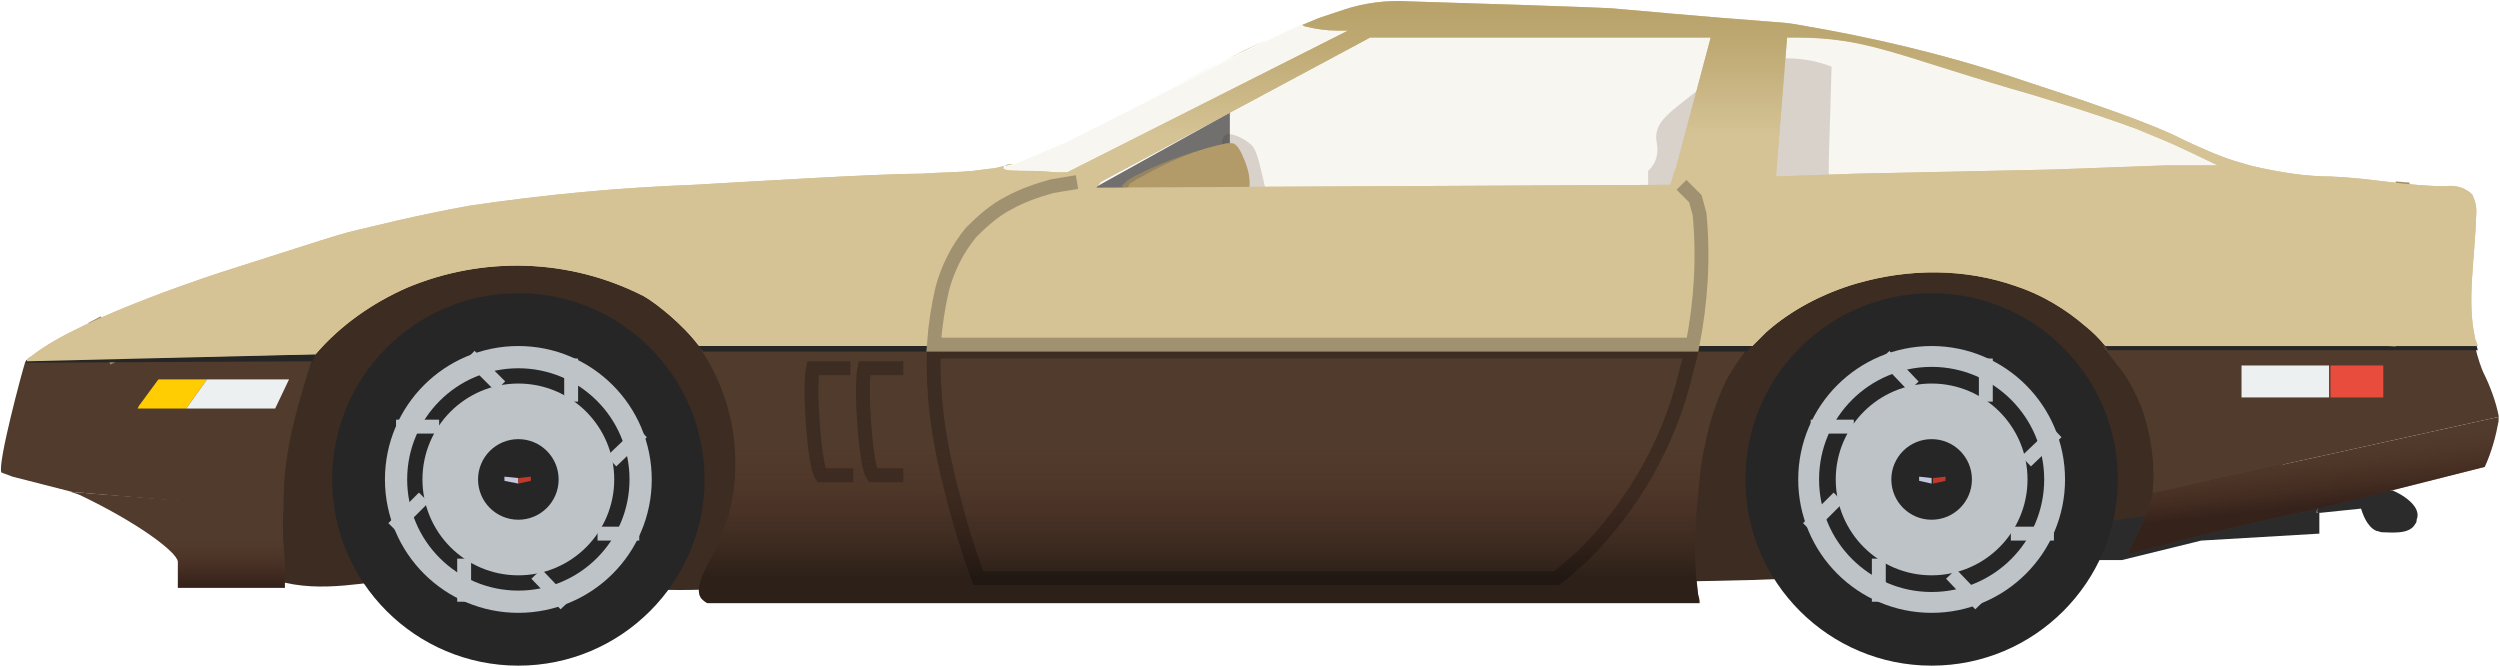 <?xml version="1.0" encoding="utf-8"?>
<!-- Generator: Adobe Illustrator 22.0.1, SVG Export Plug-In . SVG Version: 6.00 Build 0)  -->
<svg version="1.1" id="Layer_1" xmlns="http://www.w3.org/2000/svg" xmlns:xlink="http://www.w3.org/1999/xlink" x="0px" y="0px"
	 viewBox="0 0 179.9 47.9" style="enable-background:new 0 0 179.9 47.9;" xml:space="preserve">
<style type="text/css">
	.st0{opacity:0.2;fill:#513B2D;enable-background:new    ;}
	.st1{fill:#2B2B2B;}
	.st2{fill:#4F4F4F;}
	.st3{fill:#3D2C22;}
	.st4{fill:#513B2D;}
	.st5{fill:#D5C395;}
	.st6{fill:#B8A269;}
	.st7{fill:#262626;}
	.st8{fill:#BEC3C7;}
	.st9{fill:none;stroke:#BEC3C7;stroke-miterlimit:10;}
	.st10{fill:#FFCD02;}
	.st11{fill:#ECF0F1;}
	.st12{fill:#E84C3D;}
	.st13{opacity:0.1;fill:#B8A269;enable-background:new    ;}
	.st14{fill:#513B2D;stroke:#3D2C22;stroke-miterlimit:10;}
	.st15{fill:none;stroke:#3D2C22;stroke-miterlimit:10;}
	.st16{fill:none;stroke:#4F4F4F;stroke-miterlimit:10;}
	.st17{fill:none;stroke:#A08C5F;stroke-miterlimit:10;}
	.st18{opacity:0.66;fill:#2B2B2B;enable-background:new    ;}
	.st19{opacity:0.85;fill:#9E895F;enable-background:new    ;}
	.st20{fill:#B29B68;}
	.st21{fill:#C3C8DF;}
	.st22{fill:#C2382B;}
	.st23{opacity:0.57;fill:url(#SVGID_1_);enable-background:new    ;}
	.st24{opacity:0.57;fill:url(#SVGID_2_);enable-background:new    ;}
	.st25{opacity:0.57;fill:url(#SVGID_3_);enable-background:new    ;}
	.st26{fill:url(#SVGID_4_);}
	.st27{fill:none;stroke:#A09270;stroke-miterlimit:10;}
</style>
<g id="Layer_1_copy">
	<title>corvette</title>
	<path class="st0" d="M89.9,10.3c0.5,0.4,0.6,0.8,1.3,3.9c0.2,0.9,0.3,1.3,0.1,1.5s-1.2,0-1.7-0.3c-1.1-0.8-1.3-2.1-1.6-4.5
		c-0.1-0.6-0.1-1,0.2-1.2S89.4,9.9,89.9,10.3z"/>
	<path class="st0" d="M118.6,12.3c0.3-0.3,0.5-0.6,0.6-1c0.2-0.7-0.1-1.1,0-1.7s0.4-1,1.2-1.7c2.1-1.7,4.5-3.8,8.2-3.7
		c1.1,0,2.2,0.2,3.2,0.6l-0.2,6.7v2.3h-13L118.6,12.3z"/>
	<polygon class="st1" points="166.9,35.4 151,36 151,40.3 152.7,40.3 158.4,38.9 166.9,38.4 166.9,36.9 166.7,36.9 	"/>
	<polygon class="st2" points="166.9,35.3 166.9,35.4 166.9,35.4 	"/>
	<polygon class="st2" points="166.9,35.4 166.7,36.9 166.9,36.9 	"/>
	<path class="st1" d="M172.2,35.3h-2l-3.4,0.1v1.5h0.2l2.9-0.3c0.1,0.3,0.4,1.3,1.1,1.6c0.1,0,0.3,0.1,0.4,0.1c0.6,0,2,0.2,2.4-0.6
		c0.1-0.1,0.1-0.2,0.1-0.3C174.2,36.7,173.5,35.9,172.2,35.3z"/>
	<path class="st3" d="M164.3,33.4c0.1-0.2,0.3-0.4,0.4-0.5c1.7-2.7,1.2-6.6-0.2-9.1c-4.2-8.1-20.1-9.6-32.1-6
		c-8.5,2.6-7.9,5.6-16.4,9.5c-18.9,8.5-40.4,1.8-46.6-0.2c-14-4.4-15.9-9.1-27.5-9.5c-10.1-0.3-16.7,3.1-21.7,5.7
		c-4,2-5.9,3.7-6.7,6.1c-0.7,2.3-0.5,4.7,0.5,6.8l8.8,0.8L14,36.2c0.8,1.7,2,3.3,3.5,4.4c3.1,2.2,6.8,1.6,9.4,1.3
		c8.1-1,16.3,0.9,24.4,0.5c18.9-0.9,37.8-1.1,49-0.9c11.4,0.1,13.3,0.5,23.1,0.3c16.5-0.3,5.1-1.3,32.7-4.9c2.2-0.3,6.1-0.8,8.1-3.4
		L164.3,33.4z"/>
	<path class="st4" d="M20.5,34.1c0.2-2.1,0.7-4.1,1.3-6.1c0.3-1.1,0.6-1.9,0.8-2.6L1.9,26l-0.1,0.1c-0.2,0.6-2,7.3-1.7,7.9l0.8,0.3
		l4.3,1.1l15.2,1.3C20.4,35.2,20.5,34.1,20.5,34.1z"/>
	<path class="st4" d="M5.1,35.4l0.6,0.2c4.2,2,7,4.1,7.1,4.8c0,0.5,0,1.1,0,1.1c0,0.3,0,0.6,0,0.8h7.7c0-0.4,0-0.7,0-1.1
		c0-0.3,0-0.5,0-0.6c-0.1-1.3-0.2-2.7-0.1-4L5.1,35.4z"/>
	<path class="st4" d="M50.6,25.4c1.4,2.2,2.2,4.7,2.3,7.3c0.1,2.3-0.3,4.5-1.3,6.6c-0.6,1.2-1.8,3-1.1,3.8c0.1,0.1,0.2,0.2,0.4,0.3
		h71.4c0-0.1,0-0.3-0.1-0.6c-0.3-2.4-0.3-4.8,0-7.2c0.1-1.2,0.2-2.4,0.5-3.6c0.3-1.6,0.8-3.1,1.5-4.6c0.5-0.9,1.1-1.8,1.8-2.6H50.2
		C50.4,25,50.5,25.2,50.6,25.4z"/>
	<path class="st5" d="M178.1,24.3c-0.6-2.7,0-5.6,0.1-9.1c0-0.4-0.1-0.8-0.3-1.2c-0.5-0.5-1.2-0.7-1.9-0.6c-2.8,0-5.5-0.6-8.3-0.7
		c-1.8,0-3.6-0.3-5.4-0.7c-0.5-0.1-1-0.3-1.1-0.3c-1.4-0.4-2.7-1-4-1.6c-3-1.6-11.4-4.2-12.2-4.5c-5.1-1.7-10.2-2.9-15.5-3.8
		c-1.7-0.3-0.2,0-13.5-1.2c0,0-1.4-0.1-14.6-0.5c-1.6-0.1-3.2,0.1-4.7,0.6c-0.6,0.2-1.2,0.4-1.8,0.6l-1.2,0.5l0.2,0.1
		c0.8,0.2,1.6,0.3,2.3,0.3c0.3,0,0.6,0,0.8,0L76.8,12.4h-0.7c-0.4,0-1-0.1-1.8-0.1c-1.2,0-2.1,0-2.1-0.2s0.2-0.2,0.4-0.3h0.2h0.1
		c-0.4,0.1-0.9,0.2-1.3,0.3c-0.1,0-0.8,0.1-1.6,0.2c-1,0.1-2.3,0.1-3.7,0.2h-0.1c-3.1,0-12.7,0.6-16.3,0.8
		c-5.4,0.2-10.7,0.7-16.1,1.5c-3.9,0.7-7,1.5-8.7,1.9c-1.1,0.3-1.4,0.4-8.9,2.8c0,0-10.4,3.3-13.9,6.1L2,25.8L1.9,26l20.8-0.5
		c1.8-2.1,4.1-3.7,6.6-4.8c5.5-2.3,11.7-2.1,17,0.6c0.7,0.4,1.3,0.9,1.9,1.4c0.8,0.7,1.5,1.4,2.1,2.2h75.8c0.3-0.3,0.7-0.7,1-1
		c1.8-1.6,4.1-2.8,6.5-3.5c3.8-1.1,7.8-1.1,11.5,0.2c1.8,0.6,3.5,1.6,5,2.9c0.5,0.4,1,0.9,1.4,1.4h26.8
		C178.2,24.6,178.1,24.4,178.1,24.3z M120.6,12.1c-0.2,0.4-0.3,1-0.4,1.2l-41.3,0.2l0.3-0.4L98.6,2.7h24.5L120.6,12.1z M155.9,11.9
		l-8.2,0.3l-14.2,0.3l-5.7,0.2l0.8-10h0.6c5,0,7.1,1.2,15.6,3.7c1.1,0.3,5.8,1.7,9,2.9l1.2,0.5c2,0.8,3.5,1.6,4.6,2.1H155.9z"/>
	<path class="st6" d="M92.4,2.3c-3.7,1.7-7.7,3.8-7.7,3.8l4.9-2.5L92.4,2.3z"/>
	<path class="st4" d="M178.7,26.8c-0.1-0.2-0.4-1-0.6-1.9h-26.8c0.5,0.6,0.9,1.2,1.4,1.8c0.6,0.8,1,1.7,1.4,2.6c0.7,2,1,4.1,0.8,6.1
		v0.1l24.9-5.5v-0.1C179.6,28.9,179.2,27.8,178.7,26.8z"/>
	<path class="st4" d="M154.9,35.5l-0.1,0.5l-0.7,1.8l-1,2.1l3.8-1c7.2-1.8,6.6-1.5,12-2.8l9.9-2.5c0.5-1.1,0.8-2.2,1-3.3
		c0-0.1,0-0.2,0-0.3L154.9,35.5z"/>
	<circle class="st7" cx="37.3" cy="34.5" r="13.4"/>
	<circle class="st8" cx="37.3" cy="34.5" r="9.6"/>
	<circle class="st7" cx="37.3" cy="34.5" r="8"/>
	<circle class="st8" cx="37.3" cy="34.5" r="6.9"/>
	<circle class="st7" cx="37.3" cy="34.5" r="2.9"/>
	<line class="st9" x1="43" y1="38.4" x2="46" y2="38.4"/>
	<line class="st9" x1="38.6" y1="41.3" x2="40.7" y2="43.5"/>
	<line class="st9" x1="33.4" y1="40.2" x2="33.4" y2="43.3"/>
	<line class="st9" x1="30.5" y1="35.8" x2="28.3" y2="38"/>
	<line class="st9" x1="31.6" y1="30.7" x2="28.5" y2="30.7"/>
	<line class="st9" x1="36" y1="27.8" x2="33.8" y2="25.6"/>
	<line class="st9" x1="41.1" y1="28.9" x2="41.1" y2="25.8"/>
	<line class="st9" x1="44" y1="33.2" x2="46.2" y2="31.1"/>
	<circle class="st7" cx="139" cy="34.5" r="13.4"/>
	<circle class="st8" cx="139" cy="34.5" r="9.6"/>
	<circle class="st7" cx="139" cy="34.5" r="8.1"/>
	<circle class="st8" cx="139" cy="34.5" r="6.9"/>
	<line class="st9" x1="144.7" y1="38.4" x2="147.8" y2="38.4"/>
	<line class="st9" x1="140.4" y1="41.3" x2="142.5" y2="43.5"/>
	<line class="st9" x1="135.2" y1="40.2" x2="135.2" y2="43.3"/>
	<line class="st9" x1="132.3" y1="35.8" x2="130.1" y2="38"/>
	<circle class="st7" cx="139" cy="34.5" r="2.9"/>
	<line class="st9" x1="133.4" y1="30.7" x2="130.3" y2="30.7"/>
	<line class="st9" x1="137.7" y1="27.8" x2="135.6" y2="25.6"/>
	<line class="st9" x1="142.9" y1="28.9" x2="142.9" y2="25.8"/>
	<line class="st9" x1="145.8" y1="33.2" x2="148" y2="31.1"/>
	<polygon class="st10" points="11.4,27.3 10,29.2 9.9,29.4 13.4,29.4 14.9,27.3 	"/>
	<polygon class="st11" points="20.8,27.3 14.9,27.3 13.4,29.4 19.8,29.4 	"/>
	<rect x="161.3" y="26.3" class="st11" width="6.3" height="2.3"/>
	<rect x="167.7" y="26.3" class="st12" width="3.8" height="2.3"/>
	<polygon class="st7" points="178.3,25.2 151.7,25.2 151.4,24.8 178.2,24.8 	"/>
	<path class="st13" d="M98.6,2.7L79.2,13.2l-0.3,0.4l41.3-0.2c0.1-0.2,0.2-0.8,0.4-1.2l2.5-9.5L98.6,2.7z"/>
	<path class="st13" d="M144.8,6.4c1.1,0.3,5.8,1.7,9,2.9l1.2,0.5c2,0.8,3.5,1.6,4.6,2.1h-3.7l-8.2,0.3l-14.2,0.3l-5.7,0.2l0.8-10
		h0.6C134.1,2.7,136.3,3.9,144.8,6.4z"/>
	<path class="st13" d="M72.2,12.2c0,0.2,0.9,0.1,2.1,0.2c0.8,0,1.4,0.1,1.8,0.1h0.7L96.9,2.2c-0.3,0-0.5,0-0.8,0
		c-0.8,0-1.6-0.1-2.3-0.3l-0.2-0.1l-1.1,0.5l-2.9,1.4l-4.9,2.5l-5.3,2.7l-2.8,1.4L74,11.4l-0.7,0.3l-0.5,0.2h-0.2
		C72.4,11.9,72.2,12.1,72.2,12.2z"/>
	<path class="st14" d="M61.2,26.5h-2.7c-0.3,1.5,0.1,7,0.6,7.7h2.3"/>
	<path class="st15" d="M65,26.5h-2.8c-0.3,1.5,0.1,7,0.6,7.7H65"/>
	<path class="st16" d="M65.3,34.3"/>
	<polygon class="st7" points="125.7,25.3 50.6,25.3 50.2,24.8 126.1,24.8 	"/>
	<path class="st15" d="M68.2,34.2c0.6,2.5,1.3,5,2.2,7.4H112c0.7-0.5,1.3-1.1,1.9-1.6c3.6-3.6,6.2-8.1,7.4-13.1
		c0.1-0.5,0.3-1,0.4-1.6H67.2C67.1,28.3,67.5,31.3,68.2,34.2z"/>
	<line class="st17" x1="8.4" y1="26" x2="6.8" y2="23"/>
	<polygon class="st7" points="22.7,25.5 1.9,25.9 1.8,26.1 22.5,26 	"/>
	<polygon class="st18" points="88.5,13.6 88.5,8.1 78.6,13.6 	"/>
	<path class="st19" d="M89.2,11c0.3,0.7,0.5,1.4,0.4,2.2c0,0.4-0.1,0.8-0.3,1.2c-0.2,0.2-0.6,0.6-3.4,0.4c-1.6,0-3.1-0.4-4.5-1
		c-0.3-0.1-0.5-0.3-0.7-0.4l0.4-0.4l0.5-0.3l0.4-0.2c2-1,4.1-1.7,6.3-2.2"/>
	<path class="st20" d="M81.3,13.2l0.5-0.3l0.4-0.2c1.9-1.1,4-2,6.2-2.4c0.1,0,0.1,0,0.2,0c0.2,0,0.5,0.1,0.9,1.1
		c0.3,0.7,0.5,1.4,0.4,2.2c0,0.4-0.1,0.8-0.3,1.2c-0.2,0.2-0.6,0.6-3.4,0.4c-1.6,0-3.1-0.4-4.5-1c-0.3-0.1-0.5-0.3-0.7-0.4
		L81.3,13.2z"/>
	<line class="st17" x1="171.9" y1="24.9" x2="172.9" y2="13.1"/>
	<path class="st7" d="M113.5,16.3L113.5,16.3c-0.4,0.5-0.4,1.3-0.1,1.9c0.1,0.1,0.3,0.2,0.4,0.2h6.1c0.3-0.6,0.4-1.3,0.1-1.9
		c-0.1-0.1-0.2-0.2-0.3-0.3L113.5,16.3"/>
	<path class="st1" d="M114,16.5L114,16.5c-0.3,0.6-0.4,1.1-0.1,1.4c0.1,0.1,0.2,0.2,0.4,0.2h5.2c0.3-0.4,0.3-1,0.1-1.5
		c-0.1-0.1-0.2-0.2-0.3-0.3H114"/>
	<polygon class="st21" points="36.3,34.3 37.3,34.4 37.3,34.8 36.3,34.6 	"/>
	<polygon class="st22" points="38.2,34.3 37.3,34.4 37.3,34.8 38.2,34.6 	"/>
	<polygon class="st21" points="138.1,34.3 139,34.4 139,34.8 138.1,34.6 	"/>
	<polygon class="st22" points="140,34.3 139.1,34.4 139.1,34.8 140,34.6 	"/>
	
		<linearGradient id="SVGID_1_" gradientUnits="userSpaceOnUse" x1="12.8" y1="348.9" x2="12.8" y2="352.03" gradientTransform="matrix(1 0 0 1 0 -310)">
		<stop  offset="0" style="stop-color:#4F2417;stop-opacity:0"/>
		<stop  offset="1" style="stop-color:#20100C"/>
	</linearGradient>
	<path class="st23" d="M5.1,35.4l0.6,0.2c4.2,2,7,4.1,7.1,4.8c0,0.5,0,1.1,0,1.1c0,0.3,0,0.6,0,0.8h7.7c0-0.4,0-0.7,0-1.1
		c0-0.3,0-0.5,0-0.6c-0.1-1.3-0.2-2.7-0.1-4L5.1,35.4z"/>
	
		<linearGradient id="SVGID_2_" gradientUnits="userSpaceOnUse" x1="88.1" y1="339.08" x2="88.1" y2="351.57" gradientTransform="matrix(1 0 0 1 0 -310)">
		<stop  offset="0.246" style="stop-color:#4F2417;stop-opacity:0"/>
		<stop  offset="0.495" style="stop-color:#381A10;stop-opacity:0.265"/>
		<stop  offset="1" style="stop-color:#000000;stop-opacity:0.8"/>
	</linearGradient>
	<path class="st24" d="M50.6,25.4c1.4,2.2,2.2,4.7,2.3,7.3c0.1,2.3-0.3,4.5-1.3,6.6c-0.6,1.2-1.8,3-1.1,3.8c0.1,0.1,0.2,0.2,0.4,0.3
		h71.4c0-0.1,0-0.3-0.1-0.6c-0.3-2.4-0.3-4.8,0-7.2c0.1-1.2,0.2-2.4,0.5-3.6c0.3-1.6,0.8-3.1,1.5-4.6c0.5-0.9,1.1-1.8,1.8-2.6H50.2
		C50.4,25,50.5,25.2,50.6,25.4z"/>
	
		<linearGradient id="SVGID_3_" gradientUnits="userSpaceOnUse" x1="166.155" y1="342.153" x2="166.605" y2="346.413" gradientTransform="matrix(1 0 0 1 0 -310)">
		<stop  offset="0" style="stop-color:#4F2417;stop-opacity:0"/>
		<stop  offset="1" style="stop-color:#20100C"/>
	</linearGradient>
	<path class="st25" d="M154.9,35.5l-0.1,0.5l-0.7,1.8l-1,2.1l3.8-1c7.2-1.8,6.6-1.5,12-2.8l9.9-2.5c0.5-1.1,0.8-2.2,1-3.3
		c0-0.1,0-0.2,0-0.3L154.9,35.5z"/>
	
		<linearGradient id="SVGID_4_" gradientUnits="userSpaceOnUse" x1="90.1" y1="24" x2="90.1" y2="50" gradientTransform="matrix(1 0 0 -1 0 50)">
		<stop  offset="0.629" style="stop-color:#D5C395"/>
		<stop  offset="0.662" style="stop-color:#D2BF90"/>
		<stop  offset="0.877" style="stop-color:#BEA973"/>
		<stop  offset="1" style="stop-color:#B7A168"/>
	</linearGradient>
	<path class="st26" d="M178.1,24.3c-0.6-2.7,0-5.6,0.1-9.1c0-0.4-0.1-0.8-0.3-1.2c-0.5-0.5-1.2-0.7-1.9-0.6c-2.8,0-5.5-0.6-8.3-0.7
		c-1.8,0-3.6-0.3-5.4-0.7c-0.5-0.1-1-0.3-1.1-0.3c-1.4-0.4-2.7-1-4-1.6c-3-1.6-11.4-4.2-12.2-4.5c-5.1-1.7-10.2-2.9-15.5-3.8
		c-1.7-0.3-0.2,0-13.5-1.2c0,0-1.4-0.1-14.6-0.5c-1.6-0.1-3.2,0.1-4.7,0.6c-0.6,0.2-1.2,0.4-1.8,0.6l-1.2,0.5l0.2,0.1
		c0.8,0.2,1.6,0.3,2.3,0.3c0.3,0,0.6,0,0.8,0L76.8,12.4h-0.7c-0.4,0-1-0.1-1.8-0.1c-1.2,0-2.1,0-2.1-0.2s0.2-0.2,0.4-0.3h0.2h0.1
		c-0.4,0.1-0.9,0.2-1.3,0.3c-0.1,0-0.8,0.1-1.6,0.2c-1,0.1-2.3,0.1-3.7,0.2h-0.1c-3.1,0-12.7,0.6-16.3,0.8
		c-5.4,0.2-10.7,0.7-16.1,1.5c-3.9,0.7-7,1.5-8.7,1.9c-1.1,0.3-1.4,0.4-8.9,2.8c0,0-10.4,3.3-13.9,6.1L2,25.8L1.9,26l20.8-0.5
		c1.8-2.1,4.1-3.7,6.6-4.8c5.5-2.3,11.7-2.1,17,0.6c0.7,0.4,1.3,0.9,1.9,1.4c0.8,0.7,1.5,1.4,2.1,2.2h75.8c0.3-0.3,0.7-0.7,1-1
		c1.8-1.6,4.1-2.8,6.5-3.5c3.8-1.1,7.8-1.1,11.5,0.2c1.8,0.6,3.5,1.6,5,2.9c0.5,0.4,1,0.9,1.4,1.4h26.8
		C178.2,24.6,178.1,24.4,178.1,24.3z M120.6,12.1c-0.2,0.4-0.3,1-0.4,1.2l-41.3,0.2l0.3-0.4L98.6,2.7h24.5L120.6,12.1z M155.9,11.9
		l-8.2,0.3l-14.2,0.3l-5.7,0.2l0.8-10h0.6c5,0,7.1,1.2,15.6,3.7c1.1,0.3,5.8,1.7,9,2.9l1.2,0.5c2,0.8,3.5,1.6,4.6,2.1H155.9z"/>
	<path class="st27" d="M77.5,13.1l-1.8,0.3c-1.1,0.3-2.2,0.7-3.1,1.2c-1,0.5-1.9,1.3-2.7,2.1c-1,1.2-1.7,2.6-2.1,4.1
		c-0.3,1.3-0.5,2.6-0.6,4h54.6c0.6-3.1,0.8-6.2,0.5-9.4l-0.3-1.1l-1-1"/>
</g>
<g id="Layer_3">
</g>
</svg>

